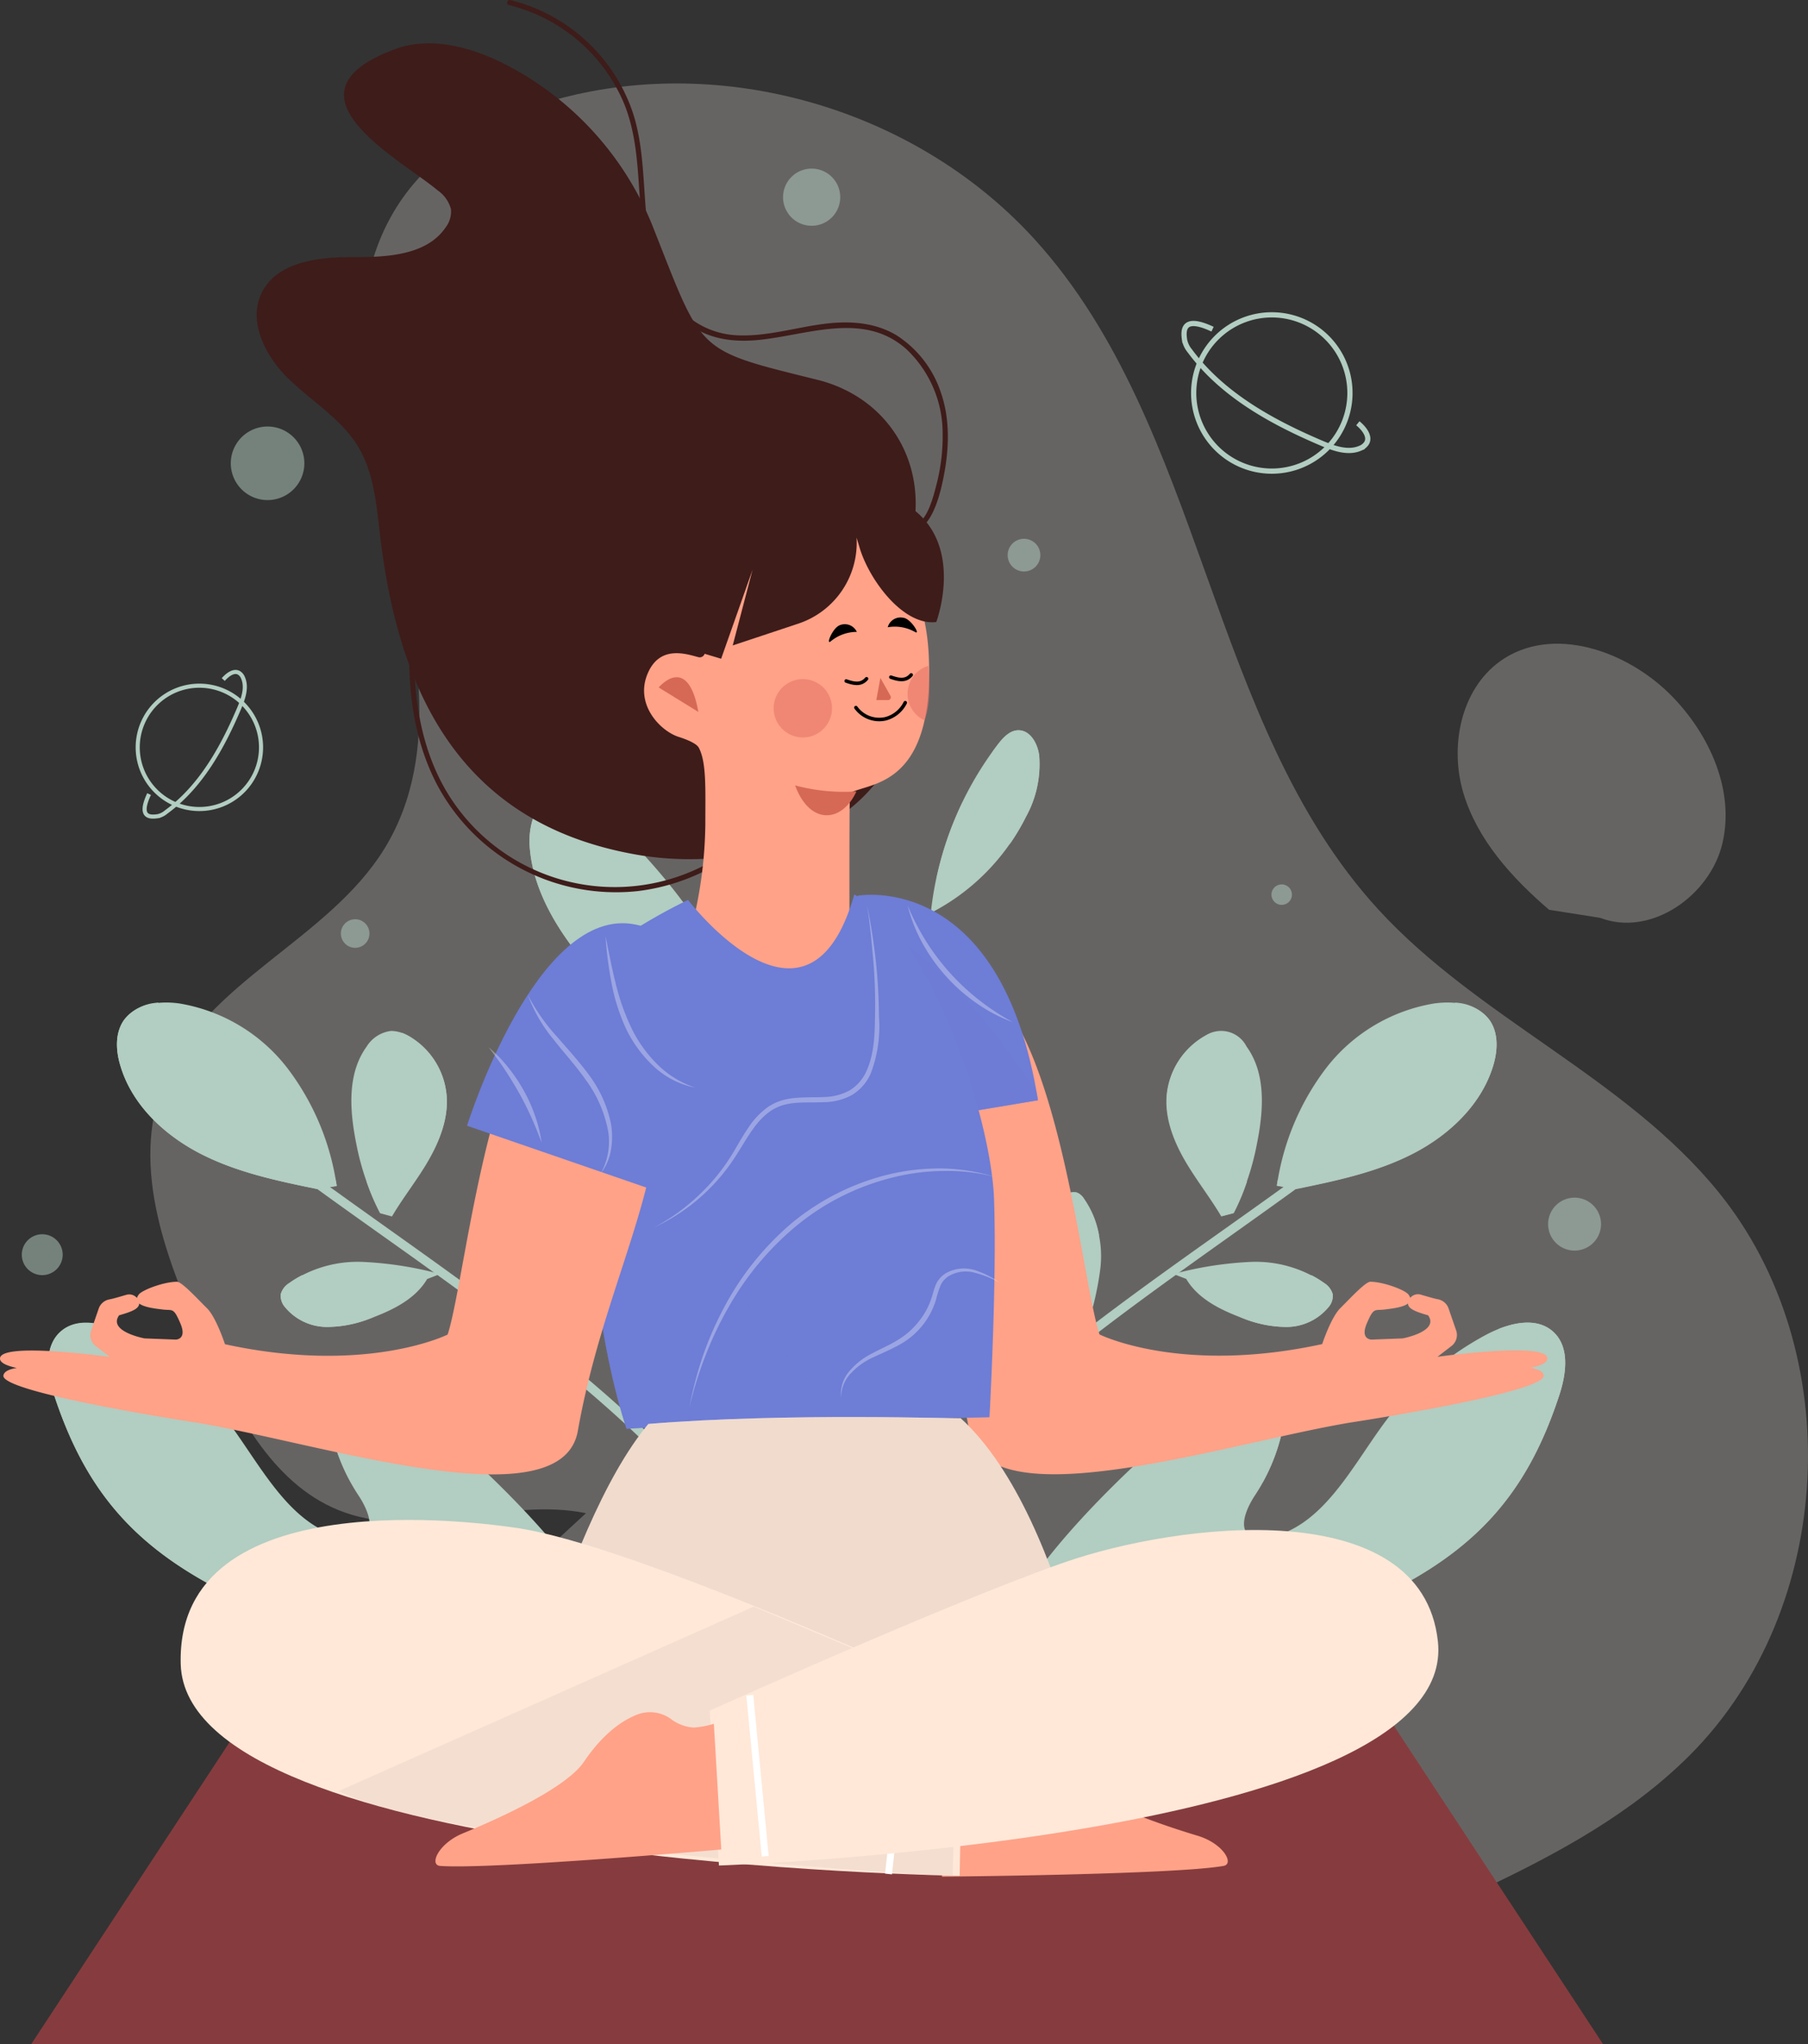 <svg xmlns="http://www.w3.org/2000/svg" width="273.29" height="308.953" viewBox="0 0 273.29 308.953">
  <rect x="0" y="0" width="273.29" height="308.953" fill="#333333" stroke="none"/>
  <g id="Asset_3" data-name="Asset 3" transform="translate(0.005 0.013)">
    <g id="Layer_2" data-name="Layer 2">
      <g id="OBJECTS">
        <g id="Group_268" data-name="Group 268" opacity="0.31">
          <path id="Path_2630" data-name="Path 2630" d="M74.54,241.62c14.44,14.25,29,28.6,46.07,39.61s37,18.58,57.22,17.75c16.33-.67,32-6.69,46.73-13.69,11.15-5.3,22.19-11.32,30.9-20.07,22-22.07,23.89-61,4.25-85.12-14.08-17.31-36.28-26.19-51.36-42.64-25.81-28.15-26.26-72.95-51.91-101.24C139.36,17.39,111.87,8.69,87.08,14.27c-10.17,2.28-20.23,7.14-26.23,15.66-9.71,13.81-6.25,32.61-2.12,49s8.24,34.84-.58,49.25c-8.53,13.94-27.18,20.17-33.36,35.3-5.28,12.95.53,27.51,6.37,40.21,4.67,10.14,10.42,21.2,21,24.91,11.54,4.06,24.43-2.38,36.41.09" fill="#d8d3cf"/>
          <path id="Path_2631" data-name="Path 2631" d="M234.15,137.49c-5.59-4.8-10.79-10.51-12.93-17.56s-.47-15.67,5.52-20c7.84-5.61,19.26-1.61,26,5.3,5.7,5.85,9.48,14.26,7.61,22.21s-10.84,14.2-18.47,11.27" fill="#d8d3cf"/>
        </g>
        <path id="Path_2632" data-name="Path 2632" d="M242.31,308.94H4.71l32.14-48.92H210.16Z" fill="#863c3e"/>
        <path id="Path_2633" data-name="Path 2633" d="M32.35,239.8C19.63,233,12.74,224.64,8.22,211c-1.07-3.24-1.65-7.31.84-9.64,2.68-2.5,7-1.29,10.26.44a46.31,46.31,0,0,1,15.15,13.06c5.17,6.93,9.5,16.12,18,17.64a3.5,3.5,0,0,0,2.31-.19c2.09-1.15.74-4.29-.58-6.28a28.8,28.8,0,0,1-4.56-12.15,4.41,4.41,0,0,1,.15-2.34,3.66,3.66,0,0,1,2.72-1.87c4.07-.88,8,1.66,11.29,4.28,8.26,6.68,19.74,17.76,25.43,26.73" fill="#b2cdc1"/>
        <path id="Path_2634" data-name="Path 2634" d="M116.63,164.25A59.62,59.62,0,0,1,86.9,143.62c-3.55-4.64-6.48-10-6.85-15.87-.2-3.27,1.06-7.29,4.29-7.89,2.33-.43,4.51,1.17,6.29,2.74a92.42,92.42,0,0,1,26.93,41.86" fill="#b2cdc1"/>
        <path id="Path_2635" data-name="Path 2635" d="M48,179.71c-6-1.23-12.14-2.51-17.62-5.31S20,167.05,18.22,161.17c-.72-2.33-.89-5,.52-7,1.77-2.5,5.34-2.95,8.38-2.52a26,26,0,0,1,16.33,9.79,38.36,38.36,0,0,1,7.44,17.81" fill="#b2cdc1"/>
        <path id="Path_2636" data-name="Path 2636" d="M57.46,183.35a39.22,39.22,0,0,1-3.62-10.55c-1-5-1.39-10.55,1.58-14.64a5.05,5.05,0,0,1,3.7-2.36,5.13,5.13,0,0,1,2.59.76,11.49,11.49,0,0,1,5.79,9c.29,3.4-1,6.76-2.68,9.71s-3.85,5.63-5.58,8.57" fill="#b2cdc1"/>
        <path id="Path_2637" data-name="Path 2637" d="M66.51,192.54a54.36,54.36,0,0,0-11.65-1.83,18.26,18.26,0,0,0-11.15,3.2,2.9,2.9,0,0,0-1.28,1.69,2.62,2.62,0,0,0,.64,1.94,8.24,8.24,0,0,0,6.45,3A18.77,18.77,0,0,0,56.64,199c3.09-1.2,6.24-2.84,7.92-5.7" fill="#b2cdc1"/>
        <path id="Path_2638" data-name="Path 2638" d="M80.37,202.72a46.749,46.749,0,0,1-2.79-10.86,15.84,15.84,0,0,1,2.48-10.72,2.24,2.24,0,0,1,1.08-.92,2.13,2.13,0,0,1,1.66.34,9.49,9.49,0,0,1,4,5.75A17.47,17.47,0,0,1,82.57,203" fill="#b2cdc1"/>
        <path id="Path_2639" data-name="Path 2639" d="M26.82,158.77c1.84,7.54,9.3,12.18,15.13,16.52,6.47,4.83,13.07,9.48,19.65,14.16,13,9.3,26.07,18.79,37.45,30.12a123.529,123.529,0,0,1,17,20.86c.48.75,1.69.06,1.2-.7-8.48-13.26-19.76-24.37-31.93-34.24-12.37-10-25.62-18.91-38.48-28.3-3.61-2.63-7.24-5.26-10.71-8.08s-6.88-6.18-8-10.71a.7.7,0,1,0-1.35.37Z" fill="#b2cdc1"/>
        <g id="Group_269" data-name="Group 269">
          <path id="Path_2640" data-name="Path 2640" d="M53.07,224.1a16.28,16.28,0,0,1,10.06-10.74C60,211,56.32,208.8,52.52,209.61a3.7,3.7,0,0,0-2.72,1.88,4.41,4.41,0,0,0-.15,2.34,28.78,28.78,0,0,0,3.42,10.27Z" fill="#b2cdc1"/>
          <path id="Path_2641" data-name="Path 2641" d="M31.78,235a103,103,0,0,1-12.73-17.16c-2.3-4.07-4.83-9.33-3.26-14.1a8,8,0,0,1,1.61-2.88c-2.88-1.16-6.16-1.58-8.34.45-2.49,2.33-1.91,6.4-.84,9.64C12.74,224.64,19.63,233,32.35,239.8l3.75.06C34.6,238.25,33.17,236.58,31.78,235Z" fill="#b2cdc1"/>
          <path id="Path_2642" data-name="Path 2642" d="M109.49,149c1.5,2.2,3.12,4.31,4.76,6.4a92.35,92.35,0,0,0-11-19.12C102.6,139.62,108.28,147.25,109.49,149Z" fill="#b2cdc1"/>
          <path id="Path_2643" data-name="Path 2643" d="M87.28,137a12.15,12.15,0,0,1,5.22-12.64c-.62-.58-1.24-1.16-1.87-1.72-1.78-1.57-4-3.17-6.29-2.74-3.23.6-4.49,4.62-4.29,7.89.37,5.84,3.3,11.23,6.85,15.87a59,59,0,0,0,6,6.66A35.65,35.65,0,0,1,87.28,137Z" fill="#b2cdc1"/>
          <path id="Path_2644" data-name="Path 2644" d="M44.06,178.57c-8.8-2.51-17.76-12.7-19.75-21.55a17.65,17.65,0,0,1-.37-5.49,7,7,0,0,0-5.2,2.6c-1.41,2-1.24,4.71-.52,7C20,167.05,24.9,171.6,30.38,174.4S42,178.48,48,179.71l2.89-.5a5.581,5.581,0,0,0-.17-.89,9.88,9.88,0,0,1-6.66.25Z" fill="#b2cdc1"/>
          <path id="Path_2645" data-name="Path 2645" d="M67.5,165.52a11.49,11.49,0,0,0-5.79-9,7.942,7.942,0,0,0-1-.45c2.37,6.71,3.64,14.16-.25,20.39a4.42,4.42,0,0,1-5.07,2.06,31.1,31.1,0,0,0,2.05,4.79l1.78.45c1.73-2.94,3.88-5.61,5.58-8.57S67.79,168.92,67.5,165.52Z" fill="#b2cdc1"/>
          <path id="Path_2646" data-name="Path 2646" d="M48.76,196.35a10.33,10.33,0,0,1-3.1-3.64,14.6,14.6,0,0,0-1.95,1.2,2.9,2.9,0,0,0-1.28,1.69,2.62,2.62,0,0,0,.64,1.94,8.24,8.24,0,0,0,6.45,3,17,17,0,0,0,6.07-1.17A15.88,15.88,0,0,1,48.76,196.35Z" fill="#b2cdc1"/>
          <path id="Path_2647" data-name="Path 2647" d="M80.9,185.33a11.17,11.17,0,0,1,5.6.1,9,9,0,0,0-3.7-4.87,2.13,2.13,0,0,0-1.66-.34,2.24,2.24,0,0,0-1.08.92,13.62,13.62,0,0,0-2.29,5.59A9.39,9.39,0,0,1,80.9,185.33Z" fill="#b2cdc1"/>
        </g>
        <path id="Path_2648" data-name="Path 2648" d="M211.53,239.8c12.72-6.77,19.62-15.16,24.13-28.85,1.08-3.24,1.66-7.31-.84-9.64-2.68-2.5-7-1.29-10.25.44a46.2,46.2,0,0,0-15.15,13.06c-5.17,6.93-9.5,16.12-18,17.64a3.51,3.51,0,0,1-2.31-.19c-2.08-1.15-.73-4.29.59-6.28a28.92,28.92,0,0,0,4.55-12.15,4.41,4.41,0,0,0-.14-2.34,3.68,3.68,0,0,0-2.73-1.87c-4.07-.88-8,1.66-11.29,4.28-8.26,6.68-19.73,17.76-25.42,26.73" fill="#b2cdc1"/>
        <path id="Path_2649" data-name="Path 2649" d="M141.2,137.7a32.8,32.8,0,0,0,13.86-14.26,16.4,16.4,0,0,0,2-9.28c-.23-1.79-1.34-3.82-3.14-3.8-1.3,0-2.31,1.1-3.1,2.14a50.82,50.82,0,0,0-10.12,25.4" fill="#b2cdc1"/>
        <path id="Path_2650" data-name="Path 2650" d="M195.89,179.71c6-1.23,12.13-2.51,17.61-5.31s10.35-7.35,12.17-13.23c.72-2.33.88-5-.53-7-1.77-2.5-5.33-2.95-8.37-2.52a26,26,0,0,0-16.34,9.79A38.35,38.35,0,0,0,193,179.21" fill="#b2cdc1"/>
        <path id="Path_2651" data-name="Path 2651" d="M186.43,183.35A39.55,39.55,0,0,0,190,172.8c1-5,1.39-10.55-1.58-14.64a4.3,4.3,0,0,0-6.28-1.6,11.53,11.53,0,0,0-5.8,9c-.28,3.4,1,6.76,2.69,9.71s3.84,5.63,5.57,8.57" fill="#b2cdc1"/>
        <path id="Path_2652" data-name="Path 2652" d="M177.37,192.54A54.359,54.359,0,0,1,189,190.71a18.24,18.24,0,0,1,11.15,3.2,2.9,2.9,0,0,1,1.28,1.69,2.57,2.57,0,0,1-.63,1.94,8.25,8.25,0,0,1-6.45,3,18.78,18.78,0,0,1-7.13-1.56c-3.09-1.2-6.24-2.84-7.92-5.7" fill="#b2cdc1"/>
        <path id="Path_2653" data-name="Path 2653" d="M163.51,202.72a46.749,46.749,0,0,0,2.79-10.86,15.78,15.78,0,0,0-2.48-10.72,2.24,2.24,0,0,0-1.08-.92,2.1,2.1,0,0,0-1.65.34,9.41,9.41,0,0,0-4,5.75A17.44,17.44,0,0,0,161.31,203" fill="#b2cdc1"/>
        <path id="Path_2654" data-name="Path 2654" d="M215.72,158.4c-1,4-3.73,7.07-6.77,9.69s-6.29,4.95-9.49,7.32c-6.45,4.76-13,9.35-19.52,14-12.85,9.18-25.65,18.62-36.79,29.87a124.561,124.561,0,0,0-16.54,20.44c-.48.75.72,1.45,1.21.7,8.63-13.5,20.21-24.72,32.64-34.71,12.59-10.12,26-19.07,39-28.63,3.52-2.59,7.11-5.15,10.43-8s6.09-6.09,7.12-10.31c.22-.87-1.13-1.24-1.34-.37Z" fill="#b2cdc1"/>
        <g id="Group_270" data-name="Group 270">
          <path id="Path_2655" data-name="Path 2655" d="M143.45,128.73c-.58,1.35-1.23,2.66-1.89,4a50.569,50.569,0,0,1,3.93-11.48C146.17,122.94,143.91,127.65,143.45,128.73Z" fill="#b2cdc1"/>
        </g>
        <g id="Group_271" data-name="Group 271">
          <path id="Path_2656" data-name="Path 2656" d="M154.15,119.89a6.67,6.67,0,0,0-4.14-6.27c.27-.38.55-.75.83-1.12.79-1,1.8-2.13,3.1-2.14,1.8,0,2.91,2,3.14,3.8a16.4,16.4,0,0,1-2,9.28,31.558,31.558,0,0,1-2.52,4.22A19.35,19.35,0,0,0,154.15,119.89Z" fill="#b2cdc1"/>
        </g>
        <g id="Group_272" data-name="Group 272">
          <path id="Path_2657" data-name="Path 2657" d="M190.81,224.1a16.24,16.24,0,0,0-10.06-10.74c3.11-2.41,6.82-4.56,10.61-3.75a3.72,3.72,0,0,1,2.73,1.88,4.41,4.41,0,0,1,.14,2.34,28.779,28.779,0,0,1-3.42,10.27Z" fill="#b2cdc1"/>
          <path id="Path_2658" data-name="Path 2658" d="M212.1,235a103.57,103.57,0,0,0,12.74-17.16c2.29-4.07,4.82-9.33,3.26-14.1a8.2,8.2,0,0,0-1.62-2.88c2.88-1.16,6.16-1.58,8.34.45,2.5,2.33,1.92,6.4.84,9.64-4.51,13.69-11.41,22.08-24.13,28.85l-3.75.06C209.28,238.25,210.71,236.58,212.1,235Z" fill="#b2cdc1"/>
          <path id="Path_2659" data-name="Path 2659" d="M199.82,178.57c8.8-2.51,17.76-12.7,19.76-21.55a18.271,18.271,0,0,0,.37-5.49,6.93,6.93,0,0,1,5.19,2.6c1.41,2,1.25,4.71.53,7-1.82,5.88-6.69,10.43-12.17,13.23s-11.59,4.08-17.61,5.31l-2.89-.5a5.547,5.547,0,0,1,.16-.89,9.88,9.88,0,0,0,6.66.29Z" fill="#b2cdc1"/>
          <path id="Path_2660" data-name="Path 2660" d="M176.38,165.52a11.53,11.53,0,0,1,5.8-9,8.53,8.53,0,0,1,1-.45c-2.37,6.71-3.63,14.16.25,20.39a4.43,4.43,0,0,0,5.07,2.06,32.058,32.058,0,0,1-2,4.79l-1.79.45c-1.73-2.94-3.87-5.61-5.57-8.57S176.1,168.92,176.38,165.52Z" fill="#b2cdc1"/>
          <path id="Path_2661" data-name="Path 2661" d="M195.13,196.35a10.31,10.31,0,0,0,3.09-3.64,13.429,13.429,0,0,1,1.95,1.2,2.9,2.9,0,0,1,1.28,1.69,2.57,2.57,0,0,1-.63,1.94,8.25,8.25,0,0,1-6.45,3,17,17,0,0,1-6.08-1.17A16,16,0,0,0,195.13,196.35Z" fill="#b2cdc1"/>
          <path id="Path_2662" data-name="Path 2662" d="M163,185.33a11.17,11.17,0,0,0-5.6.1,9,9,0,0,1,3.71-4.87,2.1,2.1,0,0,1,1.65-.34,2.24,2.24,0,0,1,1.08.92,13.48,13.48,0,0,1,2.29,5.59,9.3,9.3,0,0,0-3.13-1.4Z" fill="#b2cdc1"/>
        </g>
        <g id="Group_273" data-name="Group 273" opacity="0.51">
          <circle id="Ellipse_46" data-name="Ellipse 46" cx="2.16" cy="2.16" r="2.16" transform="translate(51.52 138.92)" fill="#b2cdc1"/>
          <path id="Path_2663" data-name="Path 2663" d="M9.47,189.62a3.09,3.09,0,1,0-3.09,3.09A3.09,3.09,0,0,0,9.47,189.62Z" fill="#b2cdc1"/>
          <path id="Path_2664" data-name="Path 2664" d="M46,70a5.56,5.56,0,1,0-1.625,3.938A5.56,5.56,0,0,0,46,70Z" fill="#b2cdc1"/>
          <path id="Path_2665" data-name="Path 2665" d="M157.25,83.88a2.47,2.47,0,1,0-2.47,2.48,2.47,2.47,0,0,0,2.47-2.48Z" fill="#b2cdc1"/>
          <path id="Path_2666" data-name="Path 2666" d="M242,185a4,4,0,1,0-4,4A4,4,0,0,0,242,185Z" fill="#b2cdc1"/>
          <circle id="Ellipse_47" data-name="Ellipse 47" cx="1.55" cy="1.55" r="1.55" transform="translate(192.18 133.65)" fill="#b2cdc1"/>
          <path id="Path_2667" data-name="Path 2667" d="M127,29.78a4.32,4.32,0,1,0-1.262,3.061A4.33,4.33,0,0,0,127,29.78Z" fill="#b2cdc1"/>
        </g>
        <path id="Path_2668" data-name="Path 2668" d="M192,71.19a11.81,11.81,0,1,0-11.57-12.06A11.81,11.81,0,0,0,192,71.19Z" fill="none" stroke="#b2cdc1" stroke-miterlimit="10" stroke-width="0.79"/>
        <path id="Path_2669" data-name="Path 2669" d="M183.28,49.74c-4.68-2.2-4.42.37-4.22,1.69a3.73,3.73,0,0,0,.77,1.57c4.89,6.64,12.42,10.78,20,14,1.84.78,3.94,1.52,5.78.73a2,2,0,0,0,.95-.77c.6-1-.4-2.25-1.32-3" fill="none" stroke="#b2cdc1" stroke-miterlimit="10" stroke-width="0.79"/>
        <path id="Path_2670" data-name="Path 2670" d="M39.45,113.13a9.32,9.32,0,1,0-9.51,9.13,9.32,9.32,0,0,0,9.51-9.13Z" fill="none" stroke="#b2cdc1" stroke-miterlimit="10" stroke-width="0.62"/>
        <path id="Path_2671" data-name="Path 2671" d="M22.53,120c-1.73,3.7.29,3.49,1.34,3.34a2.82,2.82,0,0,0,1.23-.62C30.34,118.9,33.61,113,36.16,107c.61-1.45,1.2-3.11.57-4.56a1.54,1.54,0,0,0-.6-.75c-.82-.47-1.78.32-2.39,1" fill="none" stroke="#b2cdc1" stroke-miterlimit="10" stroke-width="0.62"/>
        <path id="Path_2672" data-name="Path 2672" d="M145.07,219.21l-.94,5.87-43.41,5.4-3.61-8.37Z" fill="#ffa288"/>
        <path id="Path_2673" data-name="Path 2673" d="M212.86,196.7c-.26,1,.86,1.47,3,2.08,1.75,2.45-3.84,3.49-3.84,3.49l-4.72.18s-1.75,0-.7-2.45,1.15-1.91,2.62-2.09,5-.51,3.67-2.27c-.52-.7-3.81-1.93-5.76-1.93-.76,0-3.15,2.62-4.55,4s-2.73,5.42-2.73,5.42c-21.43,4.66-33.66-1.46-33.66-1.46-3.07-9.35-7.07-56.86-23.43-54.57-3.06.43-9.46,10.45-8.48,19.77.31,14.81,8.7,29.38,12.22,49.36,2.45,13.86,38.38,2,57.48-1.22,0,0,29.88-4.54,29.35-7.17s-13.45-.34-13.45-.34,14.33.17,14-2.28-16.6-.17-16.6-.17l2.13-1.64a2.1,2.1,0,0,0,.69-2.35l-1.15-3.33a2.1,2.1,0,0,0-1.55-1.36c-.82-.16-1.82-.48-2.6-.7a1.53,1.53,0,0,0-1.94,1.03Z" fill="#ffa288"/>
        <path id="Path_2674" data-name="Path 2674" d="M137.05,83.73c4.3-12.17-2-23.48-13.5-26.34C105,52.78,106.33,53.58,98.64,34.15A47.25,47.25,0,0,0,76.17,9.61C71.06,7.05,65,5.44,59.66,7.43c-18.1,6.73.79,16.54,6.5,21.34a5,5,0,0,1,2,2.83,3.92,3.92,0,0,1-.78,2.72c-2.87,4.28-8.95,4.55-14.11,4.53s-11.33.7-13.67,5.3c-2.2,4.32.45,9.61,3.92,13s7.86,6,10.44,10.07,2.94,9.1,3.51,13.88c2.88,24.2,12.54,43.53,38.88,48.08,18.48,3.19,41.84-5,41.19-27.18" fill="#3e1c1a"/>
        <path id="Path_2675" data-name="Path 2675" d="M136.85,79.58C140.3,81.75,142,75,142.43,73c1-4.48,1.31-9.33-.23-13.73a16.39,16.39,0,0,0-6.72-8.63c-3.37-2-7.29-2.19-11.1-1.68-4.31.57-8.59,1.92-13,1.7A12.56,12.56,0,0,1,101,44.26c-5-8.32-2.42-18.48-5.39-27.37A26.16,26.16,0,0,0,77.15,0c-.49-.12-.7.64-.21.76A25.48,25.48,0,0,1,94.05,15c3.66,8.17,1.54,17.49,4.51,25.83A17.15,17.15,0,0,0,104.13,49c2.91,2.18,6.51,2.7,10.06,2.41,7.63-.64,16.24-4.52,22.82,1.36a17.48,17.48,0,0,1,5.47,12.65,28.85,28.85,0,0,1-1,8.06c-.37,1.44-1.72,7.07-4.27,5.47-.43-.27-.82.41-.39.68Z" fill="#3e1c1a"/>
        <path id="Path_2676" data-name="Path 2676" d="M114.31,124.91a29.59,29.59,0,0,1-46.9-5.44c-3.25-5.56-4.56-12-4.77-18.35-.25-7.32.81-14.61,2-21.83.08-.49-.68-.71-.76-.2-2,12.87-4.13,27.25,2.1,39.34a30.64,30.64,0,0,0,30.38,16.24,31,31,0,0,0,18.56-9.2c.35-.37-.21-.92-.56-.56Z" fill="#3e1c1a"/>
        <path id="Path_2677" data-name="Path 2677" d="M106.53,98.7a.78.78,0,0,1-1,.6c-1.81-.47-5.92-1.92-7.72,2.69s2.08,8.53,4.8,9.38c.79.25,2.58.88,3,1.6,1.2,2.23,1,6.37,1,11.61a65.38,65.38,0,0,1-4,21.75s22.52,14.89,25.81.8c0,0-.1-27.17.07-27.27,2.78-1.66,12.67-.67,11.91-20.43-.7-18.3-13.5-20.26-16.82-20.51C120.82,78.72,111.37,76.94,106.53,98.7Z" fill="#ffa288"/>
        <path id="Path_2678" data-name="Path 2678" d="M99.56,103.89s4.39-5.3,6,3.7" fill="#d66956"/>
        <path id="Path_2679" data-name="Path 2679" d="M122.34,102.74a4.41,4.41,0,1,1-5.29,3.31,4.41,4.41,0,0,1,5.29-3.31Z" fill="#e7786b" opacity="0.63"/>
        <path id="Path_2680" data-name="Path 2680" d="M139.74,108.86a4.42,4.42,0,0,1,.57-8.24S140.94,105.81,139.74,108.86Z" fill="#e7786b" opacity="0.63"/>
        <path id="Path_2681" data-name="Path 2681" d="M129.37,106.93a4.35,4.35,0,0,0,4.46,1.7,4.64,4.64,0,0,0,3-2.44" fill="none" stroke="#000" stroke-linecap="round" stroke-miterlimit="10" stroke-width="0.53"/>
        <path id="Path_2682" data-name="Path 2682" d="M133.07,102.44l-.62,3.36h1.78a.43.43,0,0,0,.37-.64Z" fill="#d66956"/>
        <path id="Path_2683" data-name="Path 2683" d="M125.56,96.92c-.77.64.26-2,1.35-2.43a2,2,0,0,1,2.6,1,6.19,6.19,0,0,0-3.95,1.43Z"/>
        <path id="Path_2684" data-name="Path 2684" d="M138.32,95.51c.87.5-.62-2-1.76-2.15a2,2,0,0,0-2.38,1.43,6.19,6.19,0,0,1,4.14.72Z"/>
        <path id="Path_2685" data-name="Path 2685" d="M129.45,119.6a28.46,28.46,0,0,1-9.27-.91C122.41,124.75,127.28,124.36,129.45,119.6Z" fill="#d66956"/>
        <path id="Path_2686" data-name="Path 2686" d="M136,75.7C146.41,81,141.52,94,141.52,94c-5,.61-10.13-6.37-11.58-11.2l-.47-1.56h0a12.89,12.89,0,0,1-8.8,13l-9.92,3.3,3-11.45L109,99.55l-7-2.1S111.86,63.26,136,75.7Z" fill="#3e1c1a"/>
        <path id="Path_2687" data-name="Path 2687" d="M127.9,102.91c1,.35,2.21.71,3.08-.34" fill="none" stroke="#000" stroke-linecap="round" stroke-miterlimit="10" stroke-width="0.53"/>
        <path id="Path_2688" data-name="Path 2688" d="M134.65,102.33c1,.35,2.21.71,3.08-.34" fill="none" stroke="#000" stroke-linecap="round" stroke-miterlimit="10" stroke-width="0.53"/>
        <path id="Path_2689" data-name="Path 2689" d="M129.64,135.36s21.66-4,27.25,30.92l-25.15,4.2Z" fill="#6e7dd6"/>
        <path id="Path_2690" data-name="Path 2690" d="M145.2,150.05c-4.67-5-10.13-8.8-15.45-12.92l2,33.35,25.15-4.2c-.06-.41-.14-.8-.21-1.2a112.46,112.46,0,0,0-11.49-15.03Z" fill="#6e7dd6" opacity="0.58"/>
        <path id="Path_2691" data-name="Path 2691" d="M129.12,135.19c11.35,5.59,20.68,33.4,21.13,46s-.69,33-.69,33-42.4.92-54.86,1.75C87.85,195,87,159.8,91.2,143.69A82.75,82.75,0,0,1,104,136S122.15,159.79,129.12,135.19Z" fill="#6e7dd6"/>
        <g id="Group_274" data-name="Group 274" opacity="0.58">
          <path id="Path_2692" data-name="Path 2692" d="M90.63,146.18c-3.56,17-2.45,49.87,4.07,69.72,6.33-.42,20.37-.86,32.67-1.2C109.65,195.16,94.68,172.29,90.63,146.18Z" fill="#6e7dd6"/>
        </g>
        <path id="Path_2693" data-name="Path 2693" d="M21,196.7c.26,1-.87,1.47-3,2.08-1.75,2.45,3.84,3.49,3.84,3.49l4.72.18s1.75,0,.7-2.45-1.15-1.91-2.62-2.09-5-.51-3.67-2.27c.53-.7,3.81-1.93,5.77-1.93.75,0,3.14,2.62,4.54,4S34,203.15,34,203.15c21.43,4.66,33.66-1.46,33.66-1.46,3.06-9.35,7.06-56.86,23.42-54.57,3.07.43,9.46,10.45,8.49,19.77-.31,14.81-8.7,29.38-12.23,49.36-2.45,13.86-38.38,2-57.48-1.22,0,0-29.87-4.54-29.35-7.17S14,207.52,14,207.52s-14.32.17-14-2.28,16.59-.17,16.59-.17l-2.12-1.64a2.08,2.08,0,0,1-.7-2.35l1.15-3.33a2.1,2.1,0,0,1,1.55-1.36c.82-.16,1.82-.48,2.61-.7A1.54,1.54,0,0,1,21,196.7Z" fill="#ffa288"/>
        <path id="Path_2694" data-name="Path 2694" d="M96.1,139.73c8.82,1.85,18.51,11.53,4.89,40.88l-30.4-10.48S81.07,136.58,96.1,139.73Z" fill="#6e7dd6"/>
        <path id="Path_2695" data-name="Path 2695" d="M98,215.2c-13.4,16.08-22.61,58.59-22.61,58.59l92-2.22s-5.3-41.75-22.19-57.24C145.13,214.45,119.16,213.46,98,215.2Z" fill="#ffe8d8"/>
        <path id="Path_2696" data-name="Path 2696" d="M98,215.2c-13.4,16.08-22.61,58.59-22.61,58.59l92-2.22s-5.3-41.75-22.19-57.24C145.13,214.45,119.16,213.46,98,215.2Z" fill="#d8c7bc" opacity="0.38"/>
        <g id="Group_275" data-name="Group 275" opacity="0.31">
          <path id="Path_2697" data-name="Path 2697" d="M79.77,150.33a29.2,29.2,0,0,0,4.4,6.32c1.69,1.95,3.45,3.86,5,6a18.54,18.54,0,0,1,3.18,7.19,11.59,11.59,0,0,1,0,3.94,8,8,0,0,1-1.56,3.57,9.84,9.84,0,0,0,.91-7.39,18.79,18.79,0,0,0-3.22-6.84c-1.47-2.1-3.23-4-4.83-6.05A22.88,22.88,0,0,1,79.77,150.33Z" fill="#fff"/>
          <path id="Path_2698" data-name="Path 2698" d="M73.84,158.26a20.781,20.781,0,0,1,2.93,3,24.849,24.849,0,0,1,2.36,3.49,23.63,23.63,0,0,1,1.73,3.84,20.71,20.71,0,0,1,1,4.07c-.5-1.3-1-2.59-1.57-3.84s-1.18-2.49-1.86-3.69-1.39-2.36-2.15-3.51S74.69,159.37,73.84,158.26Z" fill="#fff"/>
          <path id="Path_2699" data-name="Path 2699" d="M91.52,141.47c.5,2.31.91,4.64,1.48,6.91A34.249,34.249,0,0,0,95.27,155a19.9,19.9,0,0,0,3.93,5.69,14.61,14.61,0,0,0,5.88,3.68,12.72,12.72,0,0,1-6.3-3.24,19.06,19.06,0,0,1-4.22-5.8,29.85,29.85,0,0,1-2.14-6.82,57.658,57.658,0,0,1-.9-7.04Z" fill="#fff"/>
          <path id="Path_2700" data-name="Path 2700" d="M104.18,212.79a57,57,0,0,1,2.06-7.87,51.13,51.13,0,0,1,3.28-7.47,43.28,43.28,0,0,1,10.24-12.68,36.63,36.63,0,0,1,14.56-7.28,33.159,33.159,0,0,1,8.12-.91,29.44,29.44,0,0,1,8,1.3,28.71,28.71,0,0,0-8-.91,32.461,32.461,0,0,0-8,1.11,36.67,36.67,0,0,0-14.21,7.3,44,44,0,0,0-10.21,12.36,51.88,51.88,0,0,0-3.45,7.31,56.87,56.87,0,0,0-2.39,7.74Z" fill="#fff"/>
          <path id="Path_2701" data-name="Path 2701" d="M151.27,193.93a16.87,16.87,0,0,0-4-1.6,5.06,5.06,0,0,0-3.95.58,3.23,3.23,0,0,0-1.22,1.51,17.171,17.171,0,0,0-.62,2,11.55,11.55,0,0,1-5.46,6.77c-1.28.72-2.61,1.28-3.9,1.88a10.56,10.56,0,0,0-3.44,2.4,5.3,5.3,0,0,0-1.54,3.83,5.27,5.27,0,0,1,1.25-4.08,10.89,10.89,0,0,1,3.45-2.69c1.28-.7,2.61-1.24,3.82-2a11.409,11.409,0,0,0,3.14-2.73,11.19,11.19,0,0,0,2-3.63c.22-.66.37-1.38.68-2.09A3.78,3.78,0,0,1,143,192.4a5.56,5.56,0,0,1,4.38-.44,14.81,14.81,0,0,1,3.89,1.97Z" fill="#fff"/>
          <path id="Path_2702" data-name="Path 2702" d="M137.18,136.83a38.08,38.08,0,0,0,2.78,5.39,35.46,35.46,0,0,0,3.63,4.81,35,35,0,0,0,4.41,4.11,37.551,37.551,0,0,0,5.07,3.33,23.63,23.63,0,0,1-5.43-2.84,26.389,26.389,0,0,1-4.63-4.07,26.829,26.829,0,0,1-3.57-5A23.86,23.86,0,0,1,137.18,136.83Z" fill="#fff"/>
          <path id="Path_2703" data-name="Path 2703" d="M131.07,136.83c.56,2.76,1,5.56,1.31,8.37s.45,5.64.48,8.48a20,20,0,0,1-1.21,8.46,7.15,7.15,0,0,1-2.85,3.33,9,9,0,0,1-4.23,1.1c-1.44.06-2.85,0-4.22.1a11.26,11.26,0,0,0-2,.34,7.131,7.131,0,0,0-1.81.85c-2.28,1.52-3.59,4.12-5.1,6.48A29.33,29.33,0,0,1,98.86,185.5a30.55,30.55,0,0,0,6.83-4.93,30.15,30.15,0,0,0,5.22-6.54c.72-1.21,1.4-2.45,2.22-3.63a11.63,11.63,0,0,1,3-3.14,8,8,0,0,1,2-.95,10.78,10.78,0,0,1,2.16-.39c1.44-.12,2.86-.07,4.24-.13a8.48,8.48,0,0,0,3.89-1,6.5,6.5,0,0,0,2.58-3c1.12-2.51,1.22-5.37,1.26-8.16a79.671,79.671,0,0,0-.26-8.45C131.74,142.37,131.5,139.62,131.07,136.83Z" fill="#fff"/>
        </g>
        <path id="Path_2704" data-name="Path 2704" d="M184.93,282c1.68-.29,0-3.4-3.94-4.57-6.23-1.88-16.27-5.4-19.21-9-3.4-4.13-6.55-5.75-8.81-6.34a5.35,5.35,0,0,0-4.84,1.12,6.41,6.41,0,0,1-3.35,1.68,13.67,13.67,0,0,1-3.11-.27l.72,19S177.36,283.33,184.93,282Z" fill="#ffa288"/>
        <path id="Path_2705" data-name="Path 2705" d="M145.05,283.49s-116.92-1.72-117.74-32c-.75-27.94,45.72-21.3,50.62-20.6,18.32,2.61,67.66,25.47,67.66,25.47Z" fill="#ffe8d8"/>
        <path id="Path_2706" data-name="Path 2706" d="M113.92,242.81l30.74,12.92L144,283.58s-75.18-4.06-92.83-12.89Z" fill="#d8c7bc" opacity="0.28"/>
        <line id="Line_7" data-name="Line 7" y1="31.06" x2="3.35" transform="translate(134.3 252.16)" fill="none" stroke="#fff" stroke-miterlimit="10" stroke-width="1.05"/>
        <path id="Path_2707" data-name="Path 2707" d="M108.67,281.94s112-3.82,108.67-33.89c-2.44-22.37-39.13-18-56.6-11.88s-53.46,22.36-53.46,22.36Z" fill="#ffe8d8"/>
        <path id="Path_2708" data-name="Path 2708" d="M66.53,282c-1.7-.13-.29-3.4,3.47-4.94,6-2.47,15.68-6.95,18.26-10.8,3-4.44,6-6.36,8.15-7.17a5.41,5.41,0,0,1,4.93.65,6.43,6.43,0,0,0,3.49,1.35,13.28,13.28,0,0,0,3.07-.57l1.12,19S74.19,282.57,66.53,282Z" fill="#ffa288"/>
        <line id="Line_8" data-name="Line 8" x2="2.33" y2="24.34" transform="translate(113.33 256.2)" fill="none" stroke="#fff" stroke-miterlimit="10" stroke-width="1.05"/>
      </g>
    </g>
  </g>
</svg>
